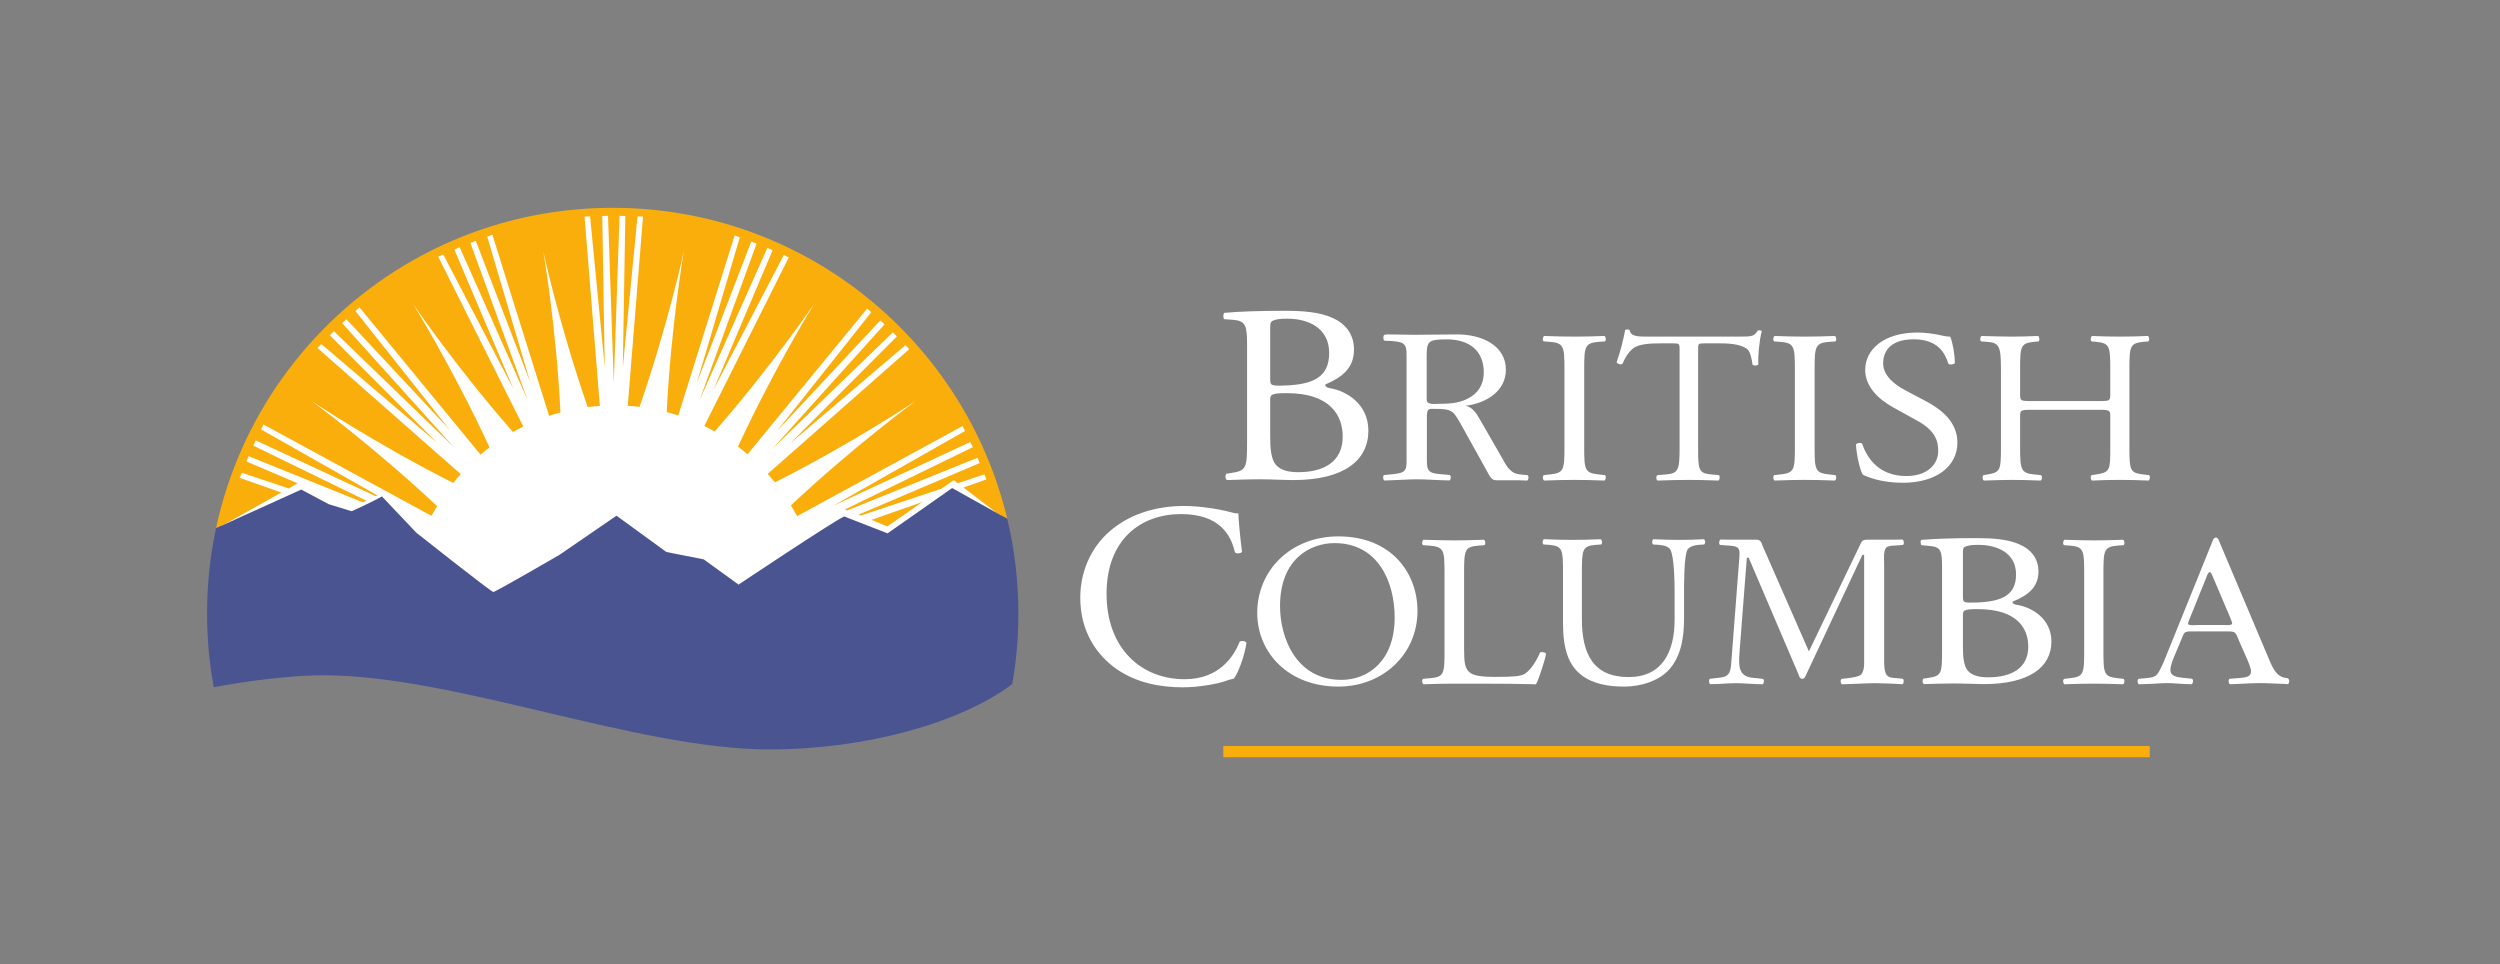 <?xml version="1.0" encoding="UTF-8" standalone="no"?>
<!-- Created with Inkscape (http://www.inkscape.org/) -->

<svg
   xmlns:dc="http://purl.org/dc/elements/1.1/"
   xmlns:cc="http://creativecommons.org/ns#"
   xmlns:rdf="http://www.w3.org/1999/02/22-rdf-syntax-ns#"
   xmlns:svg="http://www.w3.org/2000/svg"
   xmlns="http://www.w3.org/2000/svg"
   xmlns:sodipodi="http://sodipodi.sourceforge.net/DTD/sodipodi-0.dtd"
   xmlns:inkscape="http://www.inkscape.org/namespaces/inkscape"
   version="1.1"
   id="svg2"
   xml:space="preserve"
   width="1130.2"
   height="436.013"
   viewBox="0 0 1130.2 436.013"
   sodipodi:docname="BCID_H_cmyk_rev.svg"
   inkscape:version="0.92.5 (2060ec1f9f, 2020-04-08)"><rect x="0" y="0" width="1130.2" height="436.013" fill="#808080" stroke="none"/><defs
     id="defs6" /><sodipodi:namedview
     pagecolor="#ffffff"
     bordercolor="#666666"
     borderopacity="1"
     objecttolerance="10"
     gridtolerance="10"
     guidetolerance="10"
     inkscape:pageopacity="0"
     inkscape:pageshadow="2"
     inkscape:window-width="3103"
     inkscape:window-height="1545"
     id="namedview4"
     showgrid="false"
     inkscape:zoom="0.54126785"
     inkscape:cx="565.09998"
     inkscape:cy="218.00667"
     inkscape:window-x="132"
     inkscape:window-y="54"
     inkscape:window-maximized="0"
     inkscape:current-layer="g10" /><g
     id="g10"
     inkscape:groupmode="layer"
     inkscape:label="ink_ext_XXXXXX"
     transform="matrix(1.333,0,0,-1.333,0,436.013)"><g
       id="g12"
       transform="scale(0.1)"><path
         d="M 7290.73,740.809 H 4148.87 v -38.098 h 3141.86 v 38.098"
         style="fill:#f9ae0c;fill-opacity:1;fill-rule:nonzero;stroke:none"
         id="path14"
         inkscape:connector-curvature="0" /><path
         d="m 7480.51,1307.28 c 1.67,3.95 7.43,23.42 14.13,23.42 5,0 11.61,-20.28 13.28,-23.42 l 56.51,-132.75 c 0,-1.52 5.86,-14.03 5.86,-17.17 0,-8.57 -19.18,-6.2 -24.17,-6.2 h -95.58 c -3.33,0 -29.92,-3.13 -29.92,4.65 0,2.37 1.66,7.06 2.47,9.38 z m 280.27,-338.389 c 4.84,-4.332 3.28,-16.2 -1.62,-18.371 -10.84,0.46 -2.88,0.769 -12.26,1.011 v -0.101 c -28.41,0.859 -56.77,2.832 -85.18,2.832 -22.31,0 -45.57,-1.871 -68.63,-2.672 0,0 -19.37,-0.758 -30.27,-1.16 -4.85,2.261 -6.56,13.968 -1.67,18.32 l 19.69,1.559 c 5.69,0.3 12.25,0.961 12.25,0.961 19.79,1.722 41.03,2.929 41.03,22.3 0,10.9 -7.32,27.91 -11.41,37.95 l -25.89,58.63 c -17.05,39.47 -11.39,39.47 -50.3,39.47 h -110.31 c -32.44,0 -27.55,-3.14 -39.66,-30.88 l -24.38,-57.99 c -4.84,-12.41 -11.39,-28.6 -11.39,-42.488 0,-20.782 23.5,-24.063 42.27,-26.133 0,0 7.02,-0.719 11.12,-1.02 l 20.38,-2.359 c 4.94,-4.352 3.28,-16.059 -1.58,-18.371 -10.84,0.453 -30.32,1.051 -30.32,1.051 -18.01,0.961 -35.97,2.832 -54.04,2.832 -21.4,0 -42.84,-2.731 -64.29,-2.973 0,0 -19.32,-0.769 -30.28,-1.059 -4.79,2.161 -6.55,13.872 -1.61,18.36 l 19.23,1.879 c 4.23,0.492 13.06,1.261 13.06,1.261 11.26,1.262 21.76,2.77 29.88,11.04 10.54,10.8 25.08,46.38 30.78,61.07 l 156.48,387.08 c 2.47,6.05 4.94,17.01 13.88,17.01 6.4,0 9.73,-10.2 11.35,-14.79 l 163.84,-387.79 c 11.77,-27.26 24.12,-65.659 55.97,-72.67 3.48,-0.598 7.06,-1.11 11.1,-1.571 l 2.78,-2.218"
         style="fill:#ffffff;fill-opacity:1;fill-rule:evenodd;stroke:none"
         id="path16"
         inkscape:connector-curvature="0" /><path
         d="m 7068.4,1326.35 c 0,77.97 -1.62,90.48 -48.49,94.22 l -19.94,1.47 c -4.74,2.93 -3.23,16.14 1.67,18.37 39.71,-1.37 66.76,-2.23 100.11,-2.23 31.9,0 58.84,0.86 98.61,2.23 4.84,-2.23 6.35,-15.44 1.61,-18.37 l -19.93,-1.47 c -46.88,-3.74 -48.39,-16.25 -48.39,-94.22 v -262.09 c 0,-77.998 1.51,-88.299 48.39,-93.44 l 19.93,-2.23 c 4.74,-2.981 3.23,-16.199 -1.61,-18.36 -39.77,1.36 -66.71,2.161 -98.61,2.161 -33.35,0 -60.4,-0.801 -100.11,-2.161 -4.9,2.161 -6.41,13.872 -1.67,18.36 l 19.94,2.23 c 46.87,5.141 48.49,15.442 48.49,93.44 v 262.09"
         style="fill:#ffffff;fill-opacity:1;fill-rule:nonzero;stroke:none"
         id="path18"
         inkscape:connector-curvature="0" /><path
         d="m 6657.14,1075.77 c 0,-26.79 1.72,-64.74 18.12,-81.09 16.4,-17.008 42.28,-20.789 68.07,-20.789 76.75,0 135.44,29.819 135.44,104.109 0,58.83 -34.47,127.15 -171.62,127.15 -46.58,0 -50.01,-4.38 -50.01,-19.37 z m 0,172.58 c 0,-20.89 0.8,-22.31 44.76,-20.89 88.01,2.98 135.44,25.28 135.44,95.12 0,72.87 -62.98,100.51 -128.48,100.51 -18.97,0 -31.94,-1.56 -39.7,-4.54 -8.59,-2.17 -12.02,-5.95 -12.02,-19.37 z m -70.75,98.75 c 0,55.1 -3.52,69.28 -42.28,72.26 l -27.6,2.68 c -3.13,2.77 -4.85,17.76 0.86,18.06 46.57,3.59 105.2,5.9 185.49,5.9 54.29,0 106.01,-3.68 144.82,-20.74 37.09,-15.58 65.55,-45.36 65.55,-92.94 0,-53.54 -36.18,-81.04 -87.9,-101.88 0,-7.43 6.86,-9.75 16.39,-11.11 46.59,-7.52 115.51,-44.65 115.51,-124.19 0,-86.28 -74.18,-144.308 -229.44,-144.308 -24.93,0 -67.22,2.207 -103.5,2.207 -37.9,0 -67.26,-1.449 -99.1,-2.207 -5.3,2.207 -6.97,14.18 -1.77,18.566 l 15.49,2.332 c 45.76,6.602 47.48,14.829 47.48,92.84 v 282.53"
         style="fill:#ffffff;fill-opacity:1;fill-rule:nonzero;stroke:none"
         id="path20"
         inkscape:connector-curvature="0" /><path
         d="m 6433.04,970.961 c -4.08,0.449 -11.71,0.961 -11.71,0.961 -8.37,0.91 -15.94,2.117 -21.84,8.59 -10.3,10.84 -9.45,42.228 -9.45,54.738 v 322.5 c 0,14.18 -3.42,44.61 6.82,55.51 5.21,5.75 15.95,6.71 25.44,7.31 v 0 c 5.9,0.46 5.95,0.46 11.09,0.61 l 20.49,1.61 c 4.8,2.98 3.28,16.25 -1.66,18.37 -10.91,-0.46 -20.79,-0.3 -30.38,-0.61 v 0 h -86.8 c -9.43,0 -18.01,0 -23.2,-10.08 l -177.02,-368.72 -156.33,356.2 c -5.14,12.52 -6,22.6 -22.3,22.6 h -90.43 c -9.48,0.31 -19.83,0.15 -30.78,0.61 -4.9,-2.12 -6.51,-15.39 -1.62,-18.37 l 20.49,-1.61 c 4.18,-0.3 11.81,-0.75 11.81,-0.75 33.86,-2.18 35.98,-9.8 32.9,-45.37 l -26.64,-346.07 c -2.37,-34.81 -4.19,-53.181 -40.58,-56.459 0,0 -7.71,-1.011 -11.9,-1.422 L 5799,968.75 c -4.89,-4.352 -3.28,-16.059 1.61,-18.23 10.8,0.312 29.92,0.91 29.92,0.91 18.48,0.961 37.25,2.531 56.02,2.531 20.29,0 40.62,-1.859 60.91,-2.672 v -0.16 c 9.33,-0.199 19.32,-0.609 30.22,-0.899 4.95,2.161 6.56,14.032 1.61,18.36 l -20.43,2.23 c -5.35,0.45 -11.35,1 -11.35,1 -52.53,3.692 -51.32,40.63 -48.09,86.04 l 24.87,321.79 h 6.16 l 169.19,-396.021 c 1.72,-5.5 4.29,-14.879 12.88,-14.879 7.77,0 10.29,8.57 12.96,14.02 l 190.6,406.31 h 6.1 v -353.83 c 0,-14.08 1.72,-43.039 -12.92,-53.988 -7.61,-5.614 -32.5,-9.043 -32.5,-9.043 -3.38,-0.489 -6.91,-1.11 -11.04,-1.399 l -20.39,-2.23 c -4.89,-4.488 -3.28,-16.199 1.61,-18.36 10.8,0.29 29.82,0.899 29.82,0.899 27.81,0.762 55.86,2.832 84.03,2.832 20.28,0 59.89,-1.859 59.89,-1.859 9.43,-0.36 20.23,-1.422 31.13,-1.723 4.9,2.172 6.56,13.883 1.67,18.371 l -20.44,2.211"
         style="fill:#ffffff;fill-opacity:1;fill-rule:nonzero;stroke:none"
         id="path22"
         inkscape:connector-curvature="0" /><path
         d="m 5679.41,1255.21 c 0,45.72 -1.61,130.3 -14.94,152.39 -5.45,8.78 -19.47,14.03 -39.01,15.49 l -19.48,1.37 c -4.69,5.15 -3.12,14.88 1.57,17.81 29.67,-1.57 58.59,-2.32 89.01,-2.32 32.75,0 53.8,0.75 81.9,2.23 6.2,-3.65 5.45,-13.18 1.52,-17.72 l -18.68,-1.37 c -19.53,-1.46 -34.31,-8.12 -39,-17.6 -10.95,-24.38 -10.95,-109.1 -10.95,-150.28 v -83.16 c 0,-64.08 -10.91,-131.81 -54.61,-176.011 -33.6,-34.617 -91.32,-53.641 -149.05,-53.641 -53.9,0 -107.73,9.493 -145.94,40.372 -41.37,32.5 -60.86,86.19 -60.86,173.84 v 173.63 c 0,76.61 -1.56,89.12 -46.77,92.85 l -19.52,1.37 c -4.7,2.98 -3.24,15.49 1.45,17.81 39.11,-1.57 65.65,-2.32 96.84,-2.32 31.99,0 57.73,0.75 95.92,2.23 4.7,-2.23 6.26,-14.74 1.58,-17.72 l -18.72,-1.37 c -45.27,-3.73 -46.79,-16.24 -46.79,-92.85 V 1171.3 c 0,-118.59 39.01,-196.609 158.4,-196.609 113.13,0 156.13,83.919 156.13,195.799 v 84.72"
         style="fill:#ffffff;fill-opacity:1;fill-rule:nonzero;stroke:none"
         id="path24"
         inkscape:connector-curvature="0" /><path
         d="m 4898.98,1327.72 c 0,77.46 -1.62,89.11 -52.64,92.85 l -20.18,1.47 c -4.94,2.93 -3.33,16.14 1.51,18.37 45.42,-1.37 72.92,-2.23 105.31,-2.23 31.64,0 59.14,0.86 99.67,2.23 4.85,-2.23 6.46,-15.44 1.61,-18.37 l -19.53,-1.47 c -47.73,-3.74 -49.35,-15.39 -49.35,-92.85 v -256.14 c 0,-46.37 2.42,-65.5 17.01,-79.369 8.87,-8.129 24.22,-17.012 88.26,-17.012 68.88,0 85.88,2.93 98.8,9.481 16.25,8.89 37.28,35.43 53.44,73.02 4.89,3.59 20.28,0.61 20.28,-4.54 0,-8.12 -22.71,-83.148 -34.01,-102.93 -41.38,1.36 -118.28,2.161 -201.65,2.161 h -74.53 c -34,0 -59.89,-0.801 -105.31,-2.161 -4.84,2.161 -6.45,13.872 -1.51,18.36 l 24.27,2.23 c 46.93,4.379 48.55,14.629 48.55,91.93 v 264.97"
         style="fill:#ffffff;fill-opacity:1;fill-rule:nonzero;stroke:none"
         id="path26"
         inkscape:connector-curvature="0" /><path
         d="m 4729.93,1176.44 c 0,121.51 -56.36,252.56 -204.07,252.56 -80.43,0 -184.68,-52.23 -184.68,-213.55 0,-108.95 55.6,-250.29 207.9,-250.29 92.8,0 180.85,66.25 180.85,211.28 z m -466.06,15.44 c 0,147.25 115.91,259.93 275.22,259.93 178.42,0 268.2,-122.93 268.2,-252.61 0,-148.7 -119.04,-256.802 -268.2,-256.802 -171.62,0 -275.22,116.972 -275.22,249.482"
         style="fill:#ffffff;fill-opacity:1;fill-rule:nonzero;stroke:none"
         id="path28"
         inkscape:connector-curvature="0" /><path
         d="m 3776.02,1479.41 c 65.09,50.71 148.05,75.54 240.9,75.54 48.09,0 115.9,-9.74 157.84,-21.34 10.69,-2.72 16.95,-4.44 24.98,-3.49 0.86,-20.44 5.29,-76.45 12.51,-130.75 -4.54,-6.25 -17.91,-7.01 -24.12,-1.71 -13.37,60.35 -53.54,129.79 -182.87,129.79 -136.45,0 -252.41,-86.29 -252.41,-270.22 0,-186.75 118.59,-289.851 264.87,-289.851 115.1,0 165.97,74.691 186.46,127.161 6.25,4.49 19.58,2.63 23.15,-3.58 -6.2,-46.22 -29.41,-104.858 -42.83,-121.71 -10.65,-1.871 -21.35,-5.301 -31.19,-8.93 -19.58,-7.172 -83.86,-20.441 -140.94,-20.441 -80.28,0 -156.93,15.953 -222.13,59.601 -71.35,48.9 -126.55,129.68 -126.55,244.37 0,98.71 44.5,183.13 112.33,235.56"
         style="fill:#ffffff;fill-opacity:1;fill-rule:nonzero;stroke:none"
         id="path30"
         inkscape:connector-curvature="0" /><path
         d="m 6890.62,1881.18 c -37.99,0 -39.56,-1.47 -39.56,-23.57 v -103.79 c 0,-77.36 3.89,-87.6 48.29,-92.04 l 23.02,-2.22 c 4.69,-2.98 3.12,-16.15 -1.62,-18.42 -42.74,1.51 -69.69,2.27 -100.57,2.27 -34.11,0 -61,-1.46 -91.89,-2.27 -4.79,2.27 -6.41,14.02 -1.66,18.42 l 13.52,2.22 c 44.41,7.36 45.92,14.68 45.92,92.04 v 265.02 c 0,77.3 -5.5,89.77 -46.73,92.74 l -20.58,1.47 c -4.75,2.98 -3.24,16.25 1.56,18.42 38.86,-0.75 65.75,-2.17 99.86,-2.17 30.88,0 57.83,0.71 91.9,2.17 4.68,-2.17 6.29,-15.44 1.55,-18.42 l -15.08,-1.47 c -45.92,-4.38 -47.49,-15.44 -47.49,-92.74 v -84.62 c 0,-22.87 1.57,-23.57 39.56,-23.57 h 226.63 c 37.99,0 39.61,0.7 39.61,23.57 v 84.62 c 0,77.3 -1.62,88.36 -48.35,92.74 l -15.09,1.47 c -4.74,2.98 -3.22,16.25 1.67,18.42 36.39,-1.46 63.33,-2.17 95.77,-2.17 30.88,0 57.89,0.71 93.46,2.17 4.85,-2.17 6.41,-15.44 1.67,-18.42 l -16.61,-1.47 c -45.97,-4.38 -47.64,-15.44 -47.64,-92.74 v -265.02 c 0,-77.36 1.67,-86.89 47.64,-92.04 l 18.98,-2.22 c 4.69,-2.98 3.13,-16.15 -1.62,-18.42 -37.99,1.51 -65,2.27 -95.88,2.27 -32.44,0 -61,-0.76 -95.77,-2.27 -4.89,2.27 -6.41,14.02 -1.67,18.42 l 15.09,2.22 c 48.35,7.36 48.35,14.68 48.35,92.04 v 103.79 c 0,22.1 -1.62,23.57 -39.61,23.57 h -226.63"
         style="fill:#ffffff;fill-opacity:1;fill-rule:nonzero;stroke:none"
         id="path32"
         inkscape:connector-curvature="0" /><path
         d="m 6453.37,1633.62 c -72.91,0 -119.03,19.18 -135.48,27.25 -10.49,16.2 -21.74,68.42 -23.51,103.09 4.39,5.15 17.4,6.61 20.94,2.17 13.02,-37.54 48.59,-109.71 149.36,-109.71 72.97,0 108.6,40.53 108.6,84.73 0,32.35 -7.78,68.43 -71.2,103.04 l -82.56,45.67 c -43.4,24.27 -93.81,66.26 -93.81,126.61 0,69.89 64.24,126.66 177.17,126.66 26.95,0 58.24,-4.49 80.74,-9.64 11.36,-2.93 23.51,-4.39 30.43,-4.39 7.82,-17.67 15.69,-58.89 15.69,-89.83 -3.53,-4.38 -17.35,-6.66 -21.75,-2.16 -11.26,35.27 -34.71,83.1 -118.12,83.1 -85.19,0 -103.35,-47.83 -103.35,-81.64 0,-42.74 41.68,-73.63 73.77,-90.58 l 69.54,-36.79 c 54.8,-28.76 108.59,-71.45 108.59,-141.38 0,-80.99 -72.11,-136.2 -185.05,-136.2"
         style="fill:#ffffff;fill-opacity:1;fill-rule:nonzero;stroke:none"
         id="path34"
         inkscape:connector-curvature="0" /><path
         d="m 6087.23,2017.38 c 0,78.01 -1.66,90.52 -49.85,94.2 l -20.44,1.47 c -4.89,2.98 -3.27,16.25 1.62,18.42 40.87,-1.46 68.67,-2.17 102.99,-2.17 32.64,0 60.45,0.71 101.27,2.17 5,-2.17 6.61,-15.44 1.72,-18.42 l -20.49,-1.47 c -48.19,-3.68 -49.86,-16.19 -49.86,-94.2 v -262.1 c 0,-78.01 1.67,-88.35 49.86,-93.5 l 20.49,-2.22 c 4.89,-2.98 3.28,-16.15 -1.72,-18.42 -40.82,1.51 -68.63,2.27 -101.27,2.27 -34.32,0 -62.12,-0.76 -102.99,-2.27 -4.89,2.27 -6.51,14.02 -1.62,18.42 l 20.44,2.22 c 48.19,5.15 49.85,15.49 49.85,93.5 v 262.1"
         style="fill:#ffffff;fill-opacity:1;fill-rule:nonzero;stroke:none"
         id="path36"
         inkscape:connector-curvature="0" /><path
         d="m 5759.03,1753.82 c 0,-77.36 1.57,-88.31 45.93,-92.04 l 24.52,-2.22 c 4.59,-2.98 3.12,-16.15 -1.47,-18.42 -43.69,1.51 -69.68,2.27 -100.31,2.27 -30.68,0 -57.43,-0.76 -106.42,-2.27 -4.59,2.27 -6.16,14.79 0,18.42 l 27.5,2.22 c 43.75,3.73 47.49,14.68 47.49,92.04 v 329.06 c 0,22.85 0,23.56 -22.97,23.56 h -42.13 c -32.9,0 -75.04,-1.46 -94.16,-18.42 -18.32,-16.2 -26.05,-32.34 -34.42,-50.76 -6.1,-4.45 -16.8,-0.76 -19.93,5.14 12.21,33.16 23.71,80.24 29.06,109.65 2.38,1.52 12.27,2.22 14.64,0 4.54,-23.56 29.77,-22.75 65.04,-22.75 h 310.09 c 41.38,0 48.18,1.42 59.69,20.59 3.88,1.46 12.31,0.7 13.78,-2.17 -8.43,-30.23 -13.78,-89.88 -11.51,-111.98 -3.07,-5.85 -15.99,-5.85 -19.83,-1.46 -2.37,18.42 -7.72,45.66 -19.23,53.74 -17.55,12.56 -46.62,18.42 -88.76,18.42 h -54.35 c -22.95,0 -22.25,-0.71 -22.25,-25.03 v -327.59"
         style="fill:#ffffff;fill-opacity:1;fill-rule:nonzero;stroke:none"
         id="path38"
         inkscape:connector-curvature="0" /><path
         d="m 5305.75,2017.38 c 0,78.01 -1.67,90.52 -49.87,94.2 l -20.43,1.47 c -4.95,2.98 -3.33,16.25 1.66,18.42 40.83,-1.46 68.64,-2.17 102.94,-2.17 32.7,0 60.45,0.71 101.28,2.17 5,-2.17 6.52,-15.44 1.72,-18.42 l -20.49,-1.47 c -48.19,-3.68 -49.81,-16.19 -49.81,-94.2 v -262.1 c 0,-78.01 1.62,-88.35 49.81,-93.5 l 20.49,-2.22 c 4.8,-2.98 3.28,-16.15 -1.72,-18.42 -40.83,1.51 -68.58,2.27 -101.28,2.27 -34.3,0 -62.11,-0.76 -102.94,-2.27 -4.99,2.27 -6.61,14.02 -1.66,18.42 l 20.43,2.22 c 48.2,5.15 49.87,15.49 49.87,93.5 v 262.1"
         style="fill:#ffffff;fill-opacity:1;fill-rule:nonzero;stroke:none"
         id="path40"
         inkscape:connector-curvature="0" /><path
         d="m 4838.47,2056.89 c 0,55.2 1.66,63.12 68.02,63.12 77.67,0 125.65,-39.46 125.65,-112.02 0,-31.54 -11.3,-60.75 -40.16,-80.43 -33.11,-22.91 -68.88,-26.04 -109.05,-26.04 -14.84,0 -44.46,-5.55 -44.46,14.12 z m 342.28,-397.33 c 4.95,-4.4 3.28,-16.15 -1.56,-18.42 -10.95,0.41 -20.74,0.7 -30.08,1.01 h -74.33 c -17.46,0 -22.66,14.98 -29.57,26.84 l -85.53,153.85 c -31.43,55.16 -30.58,61.52 -96.83,61.52 -7.06,0 -14.89,0.81 -19.23,-3.99 -5.25,-5.49 -4.4,-24.42 -4.4,-31.48 v -121.56 c 0,-47.34 -2.96,-61.11 45.98,-64.39 0,0 7.27,-0.71 11.46,-1.12 l 20.63,-1.91 c 5,-4.44 3.28,-16.25 -1.61,-18.42 -10.9,0.35 -20.84,0.66 -30.27,0.96 v 0 c -26.5,0.81 -52.29,2.93 -79.33,2.93 -26.8,0 -53.64,-2.12 -80.54,-2.93 0,0 -19.28,-0.7 -30.22,-1.16 -4.89,2.27 -6.52,14.08 -1.62,18.47 l 20.53,2.06 c 4.19,0.46 11.57,1.27 11.57,1.27 48.54,4.29 44.5,18.11 44.5,64.24 v 322.69 c 0,50.47 2.32,61.47 -56.61,64.79 -16.51,0.91 -21.91,-2.67 -21.91,10.15 0,8.63 0.16,11.8 15.7,11.8 27.95,0 61.15,-1.3 89.01,-1.3 50.61,0 95.98,1.3 145.73,1.3 82.85,0 164.9,-37.04 164.9,-119.89 0,-71.8 -65.44,-113.59 -137.91,-122.27 27.91,-3.93 41.03,-31.53 53.25,-52.02 l 70.64,-123.08 c 14.08,-24.77 26.04,-51.37 56.01,-56.66 3.43,-0.56 7.17,-1.06 11.26,-1.47 l 20.38,-1.81"
         style="fill:#ffffff;fill-opacity:1;fill-rule:evenodd;stroke:none"
         id="path42"
         inkscape:connector-curvature="0" /><path
         d="m 4307.83,1787.62 c 0,-31.03 1.91,-74.98 20.18,-93.96 18.06,-19.82 46.78,-24.11 75.49,-24.11 85.18,0 150.22,34.46 150.22,120.7 0,68.02 -38.3,147.35 -190.34,147.35 -51.71,0 -55.55,-5.2 -55.55,-22.41 z m 0,199.98 c 0,-24.17 0.95,-25.88 49.8,-24.17 97.48,3.44 150.17,29.32 150.17,110.31 0,84.48 -69.84,116.41 -142.5,116.41 -21.1,0 -35.48,-1.72 -44.05,-5.19 -9.58,-2.62 -13.42,-6.92 -13.42,-22.4 z m -78.42,114.65 c 0,63.73 -4.44,80.64 -47.59,84.07 l -29.92,2.11 c -4.89,3.85 -3.48,21.15 0.96,21.51 51.62,4.64 116.76,6.91 205.68,6.91 60.24,0 117.67,-4.29 160.71,-24.12 41.23,-18.11 72.72,-52.58 72.72,-107.74 0,-62.12 -40.22,-93.96 -97.54,-118.12 0,-8.59 7.67,-11.16 18.11,-12.92 51.72,-8.59 128.23,-51.67 128.23,-143.92 0,-100.01 -82.31,-167.23 -254.43,-167.23 -27.8,0 -74.67,2.63 -114.8,2.63 -42.13,0 -74.63,-1.77 -110,-2.63 -5.81,2.63 -7.67,16.35 -1.97,21.6 l 17.2,2.57 c 50.72,7.72 52.64,17.26 52.64,107.74 v 327.54"
         style="fill:#ffffff;fill-opacity:1;fill-rule:nonzero;stroke:none"
         id="path44"
         inkscape:connector-curvature="0" /><path
         d="m 1096.33,1007.29 c 446.38,0 1063.82,-251.341 1511.76,-251.341 319.72,0 631.67,85.34 809.25,210.981 12.46,73.77 19.02,149.61 19.02,226.82 0,750.15 -608.16,1358.31 -1358.36,1358.31 -750.21,0 -1358.359,-608.16 -1358.359,-1358.31 0,-76.45 6.504,-151.38 18.562,-224.199 49.004,9.031 215.469,37.739 358.127,37.739"
         style="fill:#ffffff;fill-opacity:1;fill-rule:nonzero;stroke:none"
         id="path46"
         inkscape:connector-curvature="0" /><path
         d="m 2955.52,1507.82 53.74,-22.31 119.14,83.11 z"
         style="fill:#f9ae0c;fill-opacity:1;fill-rule:nonzero;stroke:none"
         id="path48"
         inkscape:connector-curvature="0" /><path
         d="m 954.18,1600.62 -141.192,49.6 7.114,17.31 158.957,-52.98 0.703,0.35 20.998,11.91 8.37,5.19 -173.384,73.83 7.266,18.11 387.038,-156.47 12.77,5.29 -383.757,186.96 8.574,17.61 406.663,-189.28 5.6,2.88 -394.349,223.64 8.125,16.76 569.454,-309.78 c 4.59,8.57 14.48,24.32 19.43,32.7 -216.53,203.55 -425.44,356.4 -425.44,356.4 0,0 214.86,-143.91 480.09,-277.64 8.73,10.95 15.84,19.68 25.23,30.08 l -485.74,427.65 13.02,13.43 392.08,-334.21 -363.22,363.78 13.58,14.13 407.82,-394.15 -379.67,421.35 14.59,13.07 350.9,-375.74 -320.27,403.54 13.77,12.52 410.45,-499.57 c 10.65,9.13 19.43,16.1 30.48,24.63 -124.08,268.65 -259.78,487.24 -259.78,487.24 0,0 144.33,-212.43 339.15,-434.92 11.91,6.67 23.97,13.07 36.29,19.08 l -2.07,1.41 -287.63,574.1 17.06,7.57 238.32,-456.73 -200.53,473.33 17.92,7.97 230.5,-518.19 -194.18,532.87 18.37,6.72 184.54,-479.84 -145.73,494.17 17.51,6.4 191.85,-612.79 -0.3,-1.61 0.46,0.14 c 12.71,4.29 25.78,8.07 38.8,11.61 -14.58,294.39 -58.23,546.19 -58.23,546.19 0,0 53.94,-249.63 150.67,-527.87 13.43,1.61 26.95,3.03 40.62,3.98 l -0.4,0.61 h 1.67 l -0.96,1.41 -51.73,640.15 18.78,0.5 49.86,-512.73 -8.59,514.05 19.53,0.65 19.64,-566.78 19.52,566.78 19.58,-0.65 -8.58,-514.05 49.91,512.73 18.67,-0.5 -51.62,-640.15 -1.06,-1.41 h 0.35 l -0.15,-0.21 h 0.86 c 13.32,-0.86 26.58,-2.16 39.76,-3.73 96.48,277.99 150.27,527.22 150.27,527.22 0,0 -43.34,-251.1 -58.08,-544.88 13.27,-3.48 26.29,-7.32 39.16,-11.51 l 191.2,610.69 17.56,-6.46 -145.89,-494.12 184.64,479.83 18.37,-6.71 -194.18,-532.91 230.51,518.23 17.87,-7.97 -200.59,-473.33 238.43,456.73 17.06,-7.57 -286.67,-572.08 0.55,-0.2 c 11.81,-5.71 23.31,-11.86 34.77,-18.22 193.87,221.77 337.38,433 337.38,433 0,0 -134.58,-217.08 -258.46,-484.47 11.05,-8.33 21.9,-17 32.4,-25.99 l 405.7,494.17 13.83,-12.57 -320.28,-403.48 350.86,375.73 14.53,-13.12 -379.67,-421.35 407.83,394.1 13.63,-14.03 -363.27,-363.77 392.13,334.15 12.96,-13.42 -479.83,-422.87 0.31,-0.25 c 8.32,-9.33 16.44,-18.97 24.37,-28.7 263.51,133.21 476.35,275.76 476.35,275.76 0,0 -206.84,-151.33 -422.21,-353.43 5.91,-9.84 15.39,-26.65 20.89,-36.78 l 561.33,305.64 8.12,-16.81 -448.14,-254.17 466.16,216.88 8.53,-17.56 -434.12,-211.53 8.28,-2.97 441.74,178.68 7.36,-18.07 -410.6,-174.64 7.67,-3.29 273.65,91.24 41.18,28.81 13.72,-10.44 90.02,30.02 7.12,-17.26 -77.97,-27.45 112.58,-85.88 36.04,-20.09 C 3271.25,2116.43 2727.23,2566.14 2078,2566.14 c -660.69,0 -1212.383,-465.65 -1345.293,-1086.58 1.766,0.76 3.379,1.57 5.145,2.43 l 16.402,7.36 10.191,4.9 189.735,106.37"
         style="fill:#f9ae0c;fill-opacity:1;fill-rule:nonzero;stroke:none"
         id="path50"
         inkscape:connector-curvature="0" /><path
         d="m 724.984,940.039 c 0,0 202.903,40.609 372.346,40.609 446.39,0 1063.73,-251.347 1511.82,-251.347 328.66,0 649.19,90.179 823.83,221.679 13.67,77.71 20.84,157.74 20.84,239.34 0,110.61 -13.12,218.09 -37.84,321.23 l -186.77,104.16 -219.09,-153.6 -147.45,57.42 c -49.91,-25.28 -357.82,-231.27 -357.82,-231.27 l -118.18,85.58 -126.71,25.03 -169.09,123.13 -193.93,-133.07 c 0,0 -216.42,-125.65 -223.79,-125.65 -7.47,0 -261.13,200.99 -261.13,200.99 L 1295.2,1587.4 c -19.84,-12.52 -99.32,-48.99 -99.32,-48.99 l -4.13,-1.12 -76.95,23.76 -93.26,49.56 -283.688,-128.62 c -1.766,-0.86 -3.379,-1.67 -5.145,-2.43 -19.937,-93.3 -30.527,-190.03 -30.527,-289.24 0,-85.43 7.871,-169.09 22.804,-250.281"
         style="fill:#4a5491;fill-opacity:1;fill-rule:nonzero;stroke:none"
         id="path52"
         inkscape:connector-curvature="0" /></g></g></svg>